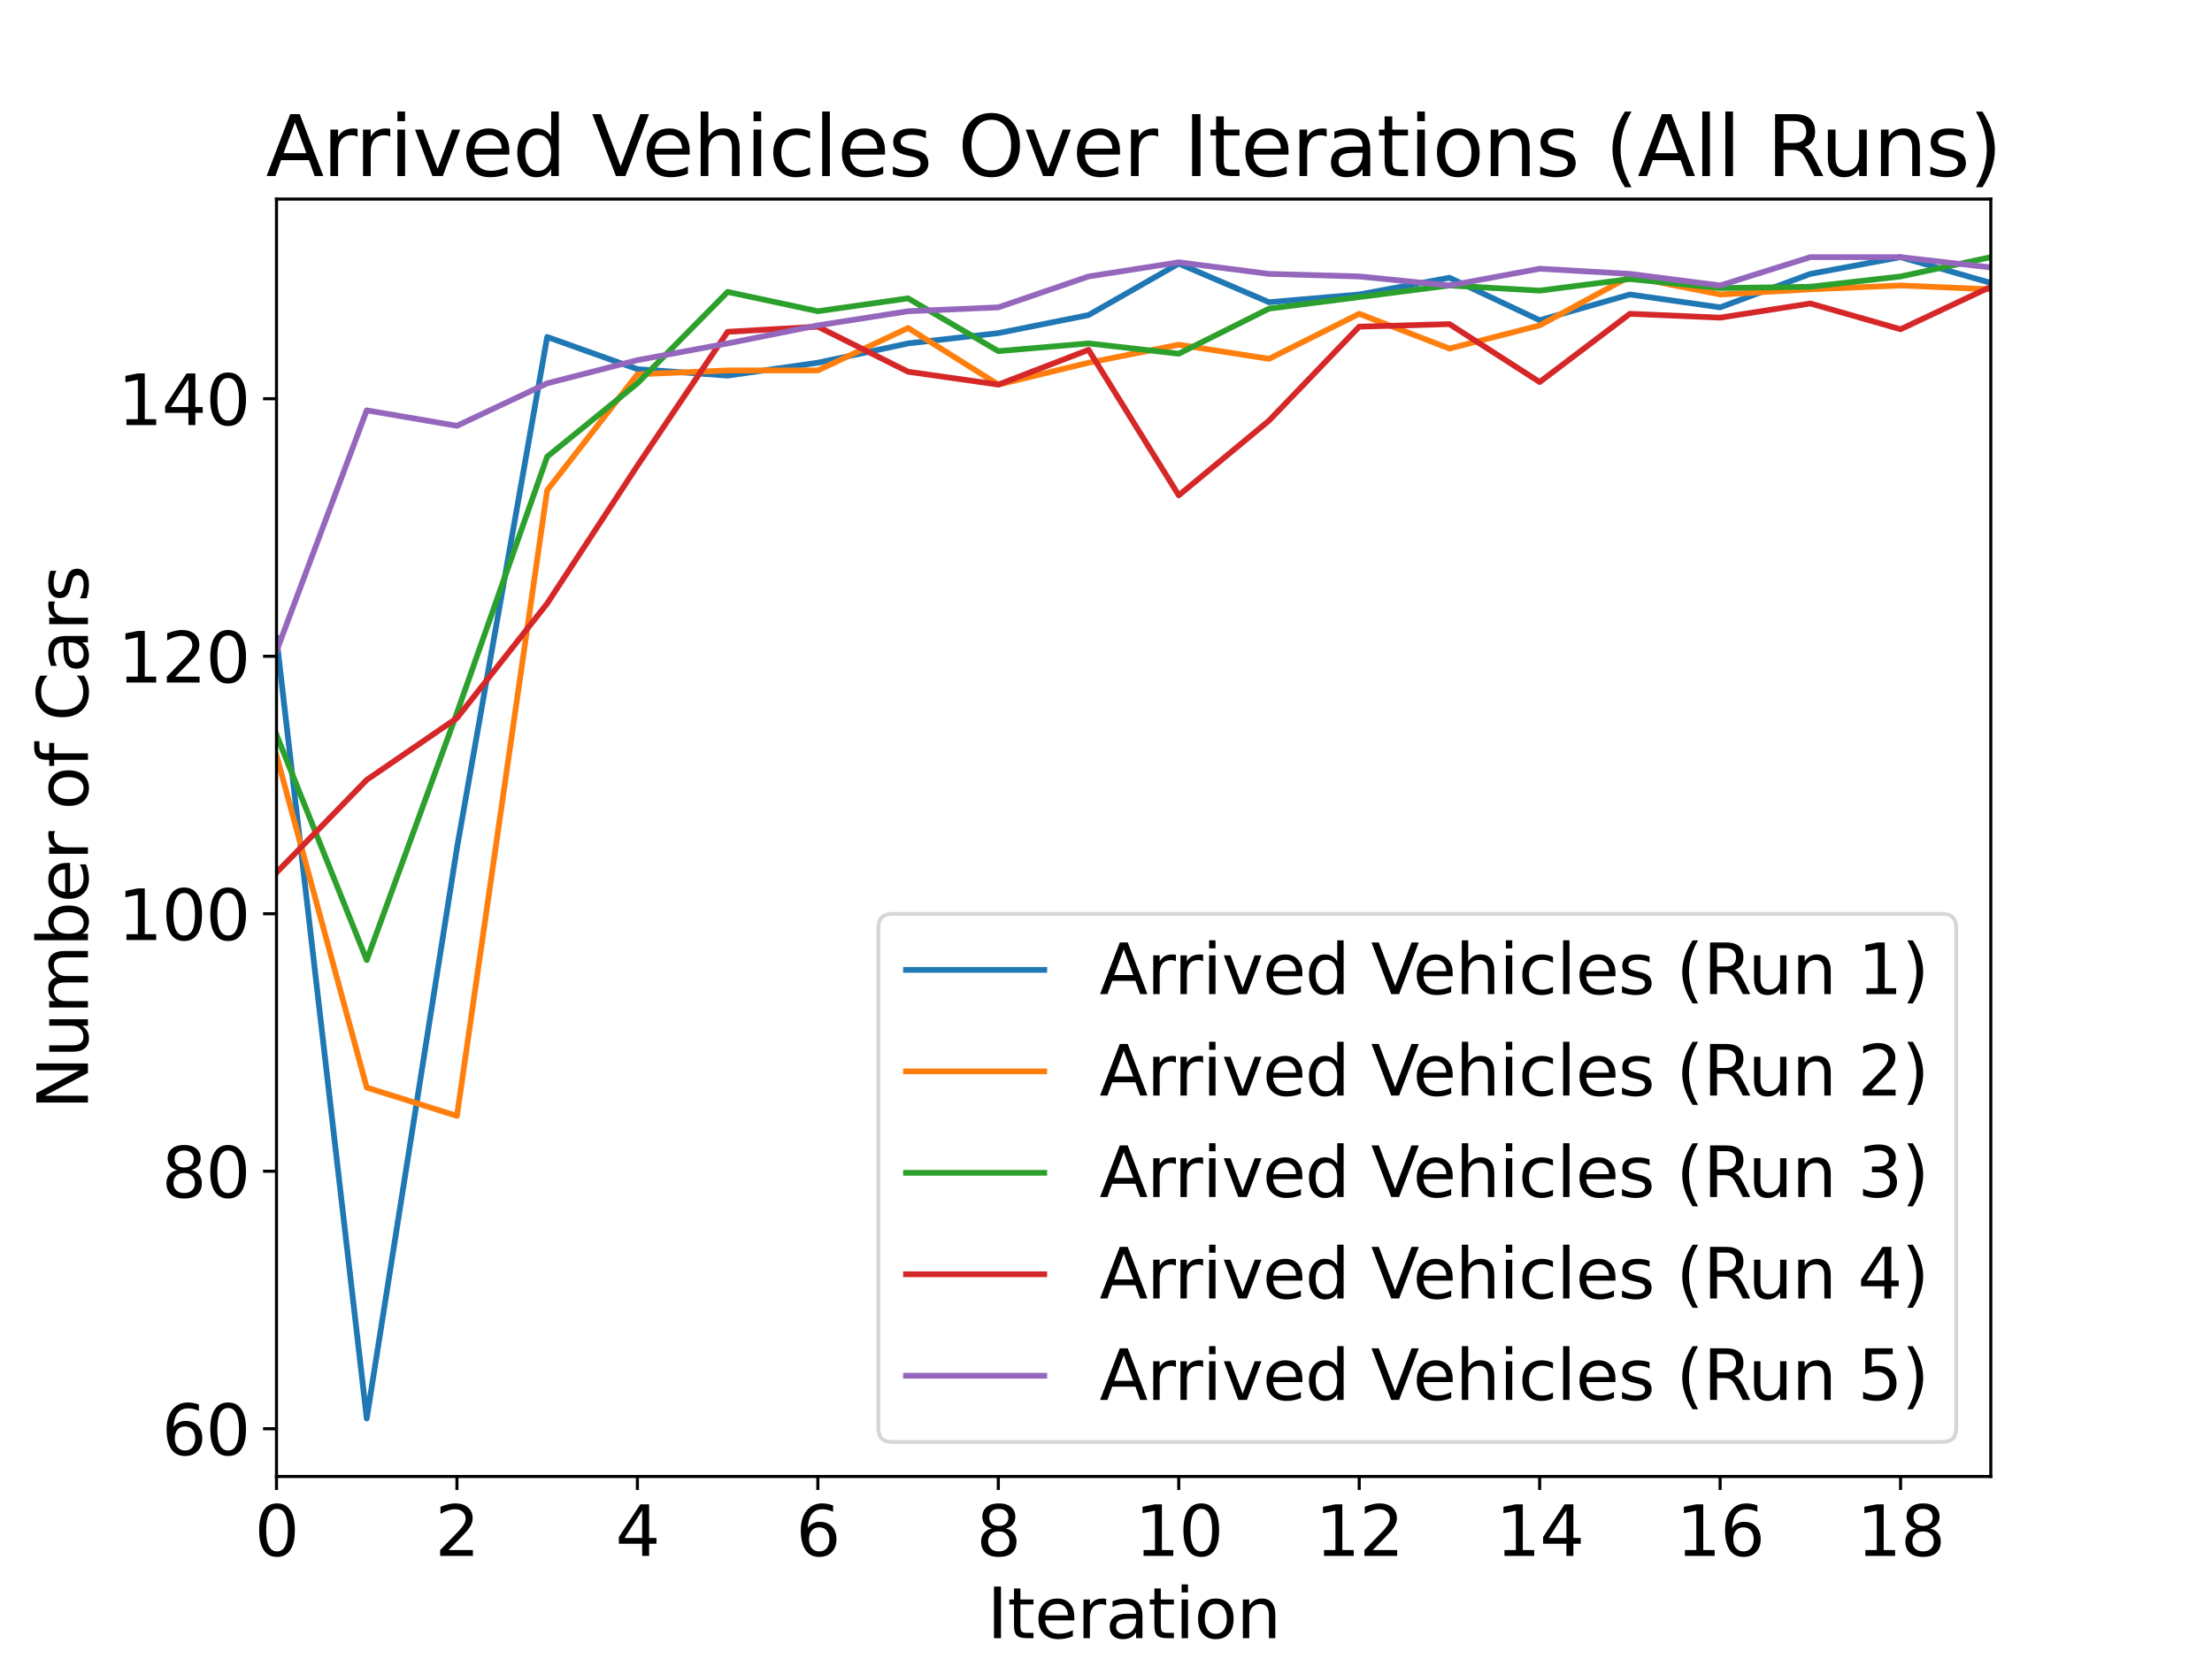 <?xml version="1.0" encoding="utf-8" standalone="no"?>
<!DOCTYPE svg PUBLIC "-//W3C//DTD SVG 1.1//EN"
  "http://www.w3.org/Graphics/SVG/1.1/DTD/svg11.dtd">
<svg xmlns:xlink="http://www.w3.org/1999/xlink" width="576pt" height="432pt" viewBox="0 0 576 432" xmlns="http://www.w3.org/2000/svg" version="1.1">
 <defs>
  <style type="text/css">*{stroke-linejoin: round; stroke-linecap: butt}</style>
 </defs>
 <g id="figure_1">
  <g id="patch_1">
   <path d="M 0 432 
L 576 432 
L 576 0 
L 0 0 
z
" style="fill: #ffffff"/>
  </g>
  <g id="axes_1">
   <g id="patch_2">
    <path d="M 72 384.48 
L 518.4 384.48 
L 518.4 51.84 
L 72 51.84 
z
" style="fill: #ffffff"/>
   </g>
   <g id="matplotlib.axis_1">
    <g id="xtick_1">
     <g id="line2d_1">
      <defs>
       <path id="m4651730b76" d="M 0 0 
L 0 3.5 
" style="stroke: #000000; stroke-width: 0.8"/>
      </defs>
      <g>
       <use xlink:href="#m4651730b76" x="72" y="384.48" style="stroke: #000000; stroke-width: 0.8"/>
      </g>
     </g>
     <g id="text_1">
      <!-- 0 -->
      <g transform="translate(66.274 405.157) scale(0.18 -0.18)">
       <defs>
        <path id="DejaVuSans-30" d="M 2034 4250 
Q 1547 4250 1301 3770 
Q 1056 3291 1056 2328 
Q 1056 1369 1301 889 
Q 1547 409 2034 409 
Q 2525 409 2770 889 
Q 3016 1369 3016 2328 
Q 3016 3291 2770 3770 
Q 2525 4250 2034 4250 
z
M 2034 4750 
Q 2819 4750 3233 4129 
Q 3647 3509 3647 2328 
Q 3647 1150 3233 529 
Q 2819 -91 2034 -91 
Q 1250 -91 836 529 
Q 422 1150 422 2328 
Q 422 3509 836 4129 
Q 1250 4750 2034 4750 
z
" transform="scale(0.016)"/>
       </defs>
       <use xlink:href="#DejaVuSans-30"/>
      </g>
     </g>
    </g>
    <g id="xtick_2">
     <g id="line2d_2">
      <g>
       <use xlink:href="#m4651730b76" x="118.989" y="384.48" style="stroke: #000000; stroke-width: 0.8"/>
      </g>
     </g>
     <g id="text_2">
      <!-- 2 -->
      <g transform="translate(113.263 405.157) scale(0.18 -0.18)">
       <defs>
        <path id="DejaVuSans-32" d="M 1228 531 
L 3431 531 
L 3431 0 
L 469 0 
L 469 531 
Q 828 903 1448 1529 
Q 2069 2156 2228 2338 
Q 2531 2678 2651 2914 
Q 2772 3150 2772 3378 
Q 2772 3750 2511 3984 
Q 2250 4219 1831 4219 
Q 1534 4219 1204 4116 
Q 875 4013 500 3803 
L 500 4441 
Q 881 4594 1212 4672 
Q 1544 4750 1819 4750 
Q 2544 4750 2975 4387 
Q 3406 4025 3406 3419 
Q 3406 3131 3298 2873 
Q 3191 2616 2906 2266 
Q 2828 2175 2409 1742 
Q 1991 1309 1228 531 
z
" transform="scale(0.016)"/>
       </defs>
       <use xlink:href="#DejaVuSans-32"/>
      </g>
     </g>
    </g>
    <g id="xtick_3">
     <g id="line2d_3">
      <g>
       <use xlink:href="#m4651730b76" x="165.979" y="384.48" style="stroke: #000000; stroke-width: 0.8"/>
      </g>
     </g>
     <g id="text_3">
      <!-- 4 -->
      <g transform="translate(160.253 405.157) scale(0.18 -0.18)">
       <defs>
        <path id="DejaVuSans-34" d="M 2419 4116 
L 825 1625 
L 2419 1625 
L 2419 4116 
z
M 2253 4666 
L 3047 4666 
L 3047 1625 
L 3713 1625 
L 3713 1100 
L 3047 1100 
L 3047 0 
L 2419 0 
L 2419 1100 
L 313 1100 
L 313 1709 
L 2253 4666 
z
" transform="scale(0.016)"/>
       </defs>
       <use xlink:href="#DejaVuSans-34"/>
      </g>
     </g>
    </g>
    <g id="xtick_4">
     <g id="line2d_4">
      <g>
       <use xlink:href="#m4651730b76" x="212.968" y="384.48" style="stroke: #000000; stroke-width: 0.8"/>
      </g>
     </g>
     <g id="text_4">
      <!-- 6 -->
      <g transform="translate(207.242 405.157) scale(0.18 -0.18)">
       <defs>
        <path id="DejaVuSans-36" d="M 2113 2584 
Q 1688 2584 1439 2293 
Q 1191 2003 1191 1497 
Q 1191 994 1439 701 
Q 1688 409 2113 409 
Q 2538 409 2786 701 
Q 3034 994 3034 1497 
Q 3034 2003 2786 2293 
Q 2538 2584 2113 2584 
z
M 3366 4563 
L 3366 3988 
Q 3128 4100 2886 4159 
Q 2644 4219 2406 4219 
Q 1781 4219 1451 3797 
Q 1122 3375 1075 2522 
Q 1259 2794 1537 2939 
Q 1816 3084 2150 3084 
Q 2853 3084 3261 2657 
Q 3669 2231 3669 1497 
Q 3669 778 3244 343 
Q 2819 -91 2113 -91 
Q 1303 -91 875 529 
Q 447 1150 447 2328 
Q 447 3434 972 4092 
Q 1497 4750 2381 4750 
Q 2619 4750 2861 4703 
Q 3103 4656 3366 4563 
z
" transform="scale(0.016)"/>
       </defs>
       <use xlink:href="#DejaVuSans-36"/>
      </g>
     </g>
    </g>
    <g id="xtick_5">
     <g id="line2d_5">
      <g>
       <use xlink:href="#m4651730b76" x="259.958" y="384.48" style="stroke: #000000; stroke-width: 0.8"/>
      </g>
     </g>
     <g id="text_5">
      <!-- 8 -->
      <g transform="translate(254.232 405.157) scale(0.18 -0.18)">
       <defs>
        <path id="DejaVuSans-38" d="M 2034 2216 
Q 1584 2216 1326 1975 
Q 1069 1734 1069 1313 
Q 1069 891 1326 650 
Q 1584 409 2034 409 
Q 2484 409 2743 651 
Q 3003 894 3003 1313 
Q 3003 1734 2745 1975 
Q 2488 2216 2034 2216 
z
M 1403 2484 
Q 997 2584 770 2862 
Q 544 3141 544 3541 
Q 544 4100 942 4425 
Q 1341 4750 2034 4750 
Q 2731 4750 3128 4425 
Q 3525 4100 3525 3541 
Q 3525 3141 3298 2862 
Q 3072 2584 2669 2484 
Q 3125 2378 3379 2068 
Q 3634 1759 3634 1313 
Q 3634 634 3220 271 
Q 2806 -91 2034 -91 
Q 1263 -91 848 271 
Q 434 634 434 1313 
Q 434 1759 690 2068 
Q 947 2378 1403 2484 
z
M 1172 3481 
Q 1172 3119 1398 2916 
Q 1625 2713 2034 2713 
Q 2441 2713 2670 2916 
Q 2900 3119 2900 3481 
Q 2900 3844 2670 4047 
Q 2441 4250 2034 4250 
Q 1625 4250 1398 4047 
Q 1172 3844 1172 3481 
z
" transform="scale(0.016)"/>
       </defs>
       <use xlink:href="#DejaVuSans-38"/>
      </g>
     </g>
    </g>
    <g id="xtick_6">
     <g id="line2d_6">
      <g>
       <use xlink:href="#m4651730b76" x="306.947" y="384.48" style="stroke: #000000; stroke-width: 0.8"/>
      </g>
     </g>
     <g id="text_6">
      <!-- 10 -->
      <g transform="translate(295.495 405.157) scale(0.18 -0.18)">
       <defs>
        <path id="DejaVuSans-31" d="M 794 531 
L 1825 531 
L 1825 4091 
L 703 3866 
L 703 4441 
L 1819 4666 
L 2450 4666 
L 2450 531 
L 3481 531 
L 3481 0 
L 794 0 
L 794 531 
z
" transform="scale(0.016)"/>
       </defs>
       <use xlink:href="#DejaVuSans-31"/>
       <use xlink:href="#DejaVuSans-30" transform="translate(63.623 0)"/>
      </g>
     </g>
    </g>
    <g id="xtick_7">
     <g id="line2d_7">
      <g>
       <use xlink:href="#m4651730b76" x="353.937" y="384.48" style="stroke: #000000; stroke-width: 0.8"/>
      </g>
     </g>
     <g id="text_7">
      <!-- 12 -->
      <g transform="translate(342.484 405.157) scale(0.18 -0.18)">
       <use xlink:href="#DejaVuSans-31"/>
       <use xlink:href="#DejaVuSans-32" transform="translate(63.623 0)"/>
      </g>
     </g>
    </g>
    <g id="xtick_8">
     <g id="line2d_8">
      <g>
       <use xlink:href="#m4651730b76" x="400.926" y="384.48" style="stroke: #000000; stroke-width: 0.8"/>
      </g>
     </g>
     <g id="text_8">
      <!-- 14 -->
      <g transform="translate(389.474 405.157) scale(0.18 -0.18)">
       <use xlink:href="#DejaVuSans-31"/>
       <use xlink:href="#DejaVuSans-34" transform="translate(63.623 0)"/>
      </g>
     </g>
    </g>
    <g id="xtick_9">
     <g id="line2d_9">
      <g>
       <use xlink:href="#m4651730b76" x="447.916" y="384.48" style="stroke: #000000; stroke-width: 0.8"/>
      </g>
     </g>
     <g id="text_9">
      <!-- 16 -->
      <g transform="translate(436.463 405.157) scale(0.18 -0.18)">
       <use xlink:href="#DejaVuSans-31"/>
       <use xlink:href="#DejaVuSans-36" transform="translate(63.623 0)"/>
      </g>
     </g>
    </g>
    <g id="xtick_10">
     <g id="line2d_10">
      <g>
       <use xlink:href="#m4651730b76" x="494.905" y="384.48" style="stroke: #000000; stroke-width: 0.8"/>
      </g>
     </g>
     <g id="text_10">
      <!-- 18 -->
      <g transform="translate(483.453 405.157) scale(0.18 -0.18)">
       <use xlink:href="#DejaVuSans-31"/>
       <use xlink:href="#DejaVuSans-38" transform="translate(63.623 0)"/>
      </g>
     </g>
    </g>
    <g id="text_11">
     <!-- Iteration -->
     <g transform="translate(257.025 426.578) scale(0.18 -0.18)">
      <defs>
       <path id="DejaVuSans-49" d="M 628 4666 
L 1259 4666 
L 1259 0 
L 628 0 
L 628 4666 
z
" transform="scale(0.016)"/>
       <path id="DejaVuSans-74" d="M 1172 4494 
L 1172 3500 
L 2356 3500 
L 2356 3053 
L 1172 3053 
L 1172 1153 
Q 1172 725 1289 603 
Q 1406 481 1766 481 
L 2356 481 
L 2356 0 
L 1766 0 
Q 1100 0 847 248 
Q 594 497 594 1153 
L 594 3053 
L 172 3053 
L 172 3500 
L 594 3500 
L 594 4494 
L 1172 4494 
z
" transform="scale(0.016)"/>
       <path id="DejaVuSans-65" d="M 3597 1894 
L 3597 1613 
L 953 1613 
Q 991 1019 1311 708 
Q 1631 397 2203 397 
Q 2534 397 2845 478 
Q 3156 559 3463 722 
L 3463 178 
Q 3153 47 2828 -22 
Q 2503 -91 2169 -91 
Q 1331 -91 842 396 
Q 353 884 353 1716 
Q 353 2575 817 3079 
Q 1281 3584 2069 3584 
Q 2775 3584 3186 3129 
Q 3597 2675 3597 1894 
z
M 3022 2063 
Q 3016 2534 2758 2815 
Q 2500 3097 2075 3097 
Q 1594 3097 1305 2825 
Q 1016 2553 972 2059 
L 3022 2063 
z
" transform="scale(0.016)"/>
       <path id="DejaVuSans-72" d="M 2631 2963 
Q 2534 3019 2420 3045 
Q 2306 3072 2169 3072 
Q 1681 3072 1420 2755 
Q 1159 2438 1159 1844 
L 1159 0 
L 581 0 
L 581 3500 
L 1159 3500 
L 1159 2956 
Q 1341 3275 1631 3429 
Q 1922 3584 2338 3584 
Q 2397 3584 2469 3576 
Q 2541 3569 2628 3553 
L 2631 2963 
z
" transform="scale(0.016)"/>
       <path id="DejaVuSans-61" d="M 2194 1759 
Q 1497 1759 1228 1600 
Q 959 1441 959 1056 
Q 959 750 1161 570 
Q 1363 391 1709 391 
Q 2188 391 2477 730 
Q 2766 1069 2766 1631 
L 2766 1759 
L 2194 1759 
z
M 3341 1997 
L 3341 0 
L 2766 0 
L 2766 531 
Q 2569 213 2275 61 
Q 1981 -91 1556 -91 
Q 1019 -91 701 211 
Q 384 513 384 1019 
Q 384 1609 779 1909 
Q 1175 2209 1959 2209 
L 2766 2209 
L 2766 2266 
Q 2766 2663 2505 2880 
Q 2244 3097 1772 3097 
Q 1472 3097 1187 3025 
Q 903 2953 641 2809 
L 641 3341 
Q 956 3463 1253 3523 
Q 1550 3584 1831 3584 
Q 2591 3584 2966 3190 
Q 3341 2797 3341 1997 
z
" transform="scale(0.016)"/>
       <path id="DejaVuSans-69" d="M 603 3500 
L 1178 3500 
L 1178 0 
L 603 0 
L 603 3500 
z
M 603 4863 
L 1178 4863 
L 1178 4134 
L 603 4134 
L 603 4863 
z
" transform="scale(0.016)"/>
       <path id="DejaVuSans-6f" d="M 1959 3097 
Q 1497 3097 1228 2736 
Q 959 2375 959 1747 
Q 959 1119 1226 758 
Q 1494 397 1959 397 
Q 2419 397 2687 759 
Q 2956 1122 2956 1747 
Q 2956 2369 2687 2733 
Q 2419 3097 1959 3097 
z
M 1959 3584 
Q 2709 3584 3137 3096 
Q 3566 2609 3566 1747 
Q 3566 888 3137 398 
Q 2709 -91 1959 -91 
Q 1206 -91 779 398 
Q 353 888 353 1747 
Q 353 2609 779 3096 
Q 1206 3584 1959 3584 
z
" transform="scale(0.016)"/>
       <path id="DejaVuSans-6e" d="M 3513 2113 
L 3513 0 
L 2938 0 
L 2938 2094 
Q 2938 2591 2744 2837 
Q 2550 3084 2163 3084 
Q 1697 3084 1428 2787 
Q 1159 2491 1159 1978 
L 1159 0 
L 581 0 
L 581 3500 
L 1159 3500 
L 1159 2956 
Q 1366 3272 1645 3428 
Q 1925 3584 2291 3584 
Q 2894 3584 3203 3211 
Q 3513 2838 3513 2113 
z
" transform="scale(0.016)"/>
      </defs>
      <use xlink:href="#DejaVuSans-49"/>
      <use xlink:href="#DejaVuSans-74" transform="translate(29.492 0)"/>
      <use xlink:href="#DejaVuSans-65" transform="translate(68.701 0)"/>
      <use xlink:href="#DejaVuSans-72" transform="translate(130.225 0)"/>
      <use xlink:href="#DejaVuSans-61" transform="translate(171.338 0)"/>
      <use xlink:href="#DejaVuSans-74" transform="translate(232.617 0)"/>
      <use xlink:href="#DejaVuSans-69" transform="translate(271.826 0)"/>
      <use xlink:href="#DejaVuSans-6f" transform="translate(299.609 0)"/>
      <use xlink:href="#DejaVuSans-6e" transform="translate(360.791 0)"/>
     </g>
    </g>
   </g>
   <g id="matplotlib.axis_2">
    <g id="ytick_1">
     <g id="line2d_11">
      <defs>
       <path id="mc46b5c8e5e" d="M 0 0 
L -3.5 0 
" style="stroke: #000000; stroke-width: 0.8"/>
      </defs>
      <g>
       <use xlink:href="#mc46b5c8e5e" x="72" y="372.042" style="stroke: #000000; stroke-width: 0.8"/>
      </g>
     </g>
     <g id="text_12">
      <!-- 60 -->
      <g transform="translate(42.095 378.881) scale(0.18 -0.18)">
       <use xlink:href="#DejaVuSans-36"/>
       <use xlink:href="#DejaVuSans-30" transform="translate(63.623 0)"/>
      </g>
     </g>
    </g>
    <g id="ytick_2">
     <g id="line2d_12">
      <g>
       <use xlink:href="#mc46b5c8e5e" x="72" y="304.991" style="stroke: #000000; stroke-width: 0.8"/>
      </g>
     </g>
     <g id="text_13">
      <!-- 80 -->
      <g transform="translate(42.095 311.83) scale(0.18 -0.18)">
       <use xlink:href="#DejaVuSans-38"/>
       <use xlink:href="#DejaVuSans-30" transform="translate(63.623 0)"/>
      </g>
     </g>
    </g>
    <g id="ytick_3">
     <g id="line2d_13">
      <g>
       <use xlink:href="#mc46b5c8e5e" x="72" y="237.94" style="stroke: #000000; stroke-width: 0.8"/>
      </g>
     </g>
     <g id="text_14">
      <!-- 100 -->
      <g transform="translate(30.642 244.779) scale(0.18 -0.18)">
       <use xlink:href="#DejaVuSans-31"/>
       <use xlink:href="#DejaVuSans-30" transform="translate(63.623 0)"/>
       <use xlink:href="#DejaVuSans-30" transform="translate(127.246 0)"/>
      </g>
     </g>
    </g>
    <g id="ytick_4">
     <g id="line2d_14">
      <g>
       <use xlink:href="#mc46b5c8e5e" x="72" y="170.889" style="stroke: #000000; stroke-width: 0.8"/>
      </g>
     </g>
     <g id="text_15">
      <!-- 120 -->
      <g transform="translate(30.642 177.728) scale(0.18 -0.18)">
       <use xlink:href="#DejaVuSans-31"/>
       <use xlink:href="#DejaVuSans-32" transform="translate(63.623 0)"/>
       <use xlink:href="#DejaVuSans-30" transform="translate(127.246 0)"/>
      </g>
     </g>
    </g>
    <g id="ytick_5">
     <g id="line2d_15">
      <g>
       <use xlink:href="#mc46b5c8e5e" x="72" y="103.838" style="stroke: #000000; stroke-width: 0.8"/>
      </g>
     </g>
     <g id="text_16">
      <!-- 140 -->
      <g transform="translate(30.642 110.677) scale(0.18 -0.18)">
       <use xlink:href="#DejaVuSans-31"/>
       <use xlink:href="#DejaVuSans-34" transform="translate(63.623 0)"/>
       <use xlink:href="#DejaVuSans-30" transform="translate(127.246 0)"/>
      </g>
     </g>
    </g>
    <g id="text_17">
     <!-- Number of Cars -->
     <g transform="translate(22.899 288.899) rotate(-90) scale(0.18 -0.18)">
      <defs>
       <path id="DejaVuSans-4e" d="M 628 4666 
L 1478 4666 
L 3547 763 
L 3547 4666 
L 4159 4666 
L 4159 0 
L 3309 0 
L 1241 3903 
L 1241 0 
L 628 0 
L 628 4666 
z
" transform="scale(0.016)"/>
       <path id="DejaVuSans-75" d="M 544 1381 
L 544 3500 
L 1119 3500 
L 1119 1403 
Q 1119 906 1312 657 
Q 1506 409 1894 409 
Q 2359 409 2629 706 
Q 2900 1003 2900 1516 
L 2900 3500 
L 3475 3500 
L 3475 0 
L 2900 0 
L 2900 538 
Q 2691 219 2414 64 
Q 2138 -91 1772 -91 
Q 1169 -91 856 284 
Q 544 659 544 1381 
z
M 1991 3584 
L 1991 3584 
z
" transform="scale(0.016)"/>
       <path id="DejaVuSans-6d" d="M 3328 2828 
Q 3544 3216 3844 3400 
Q 4144 3584 4550 3584 
Q 5097 3584 5394 3201 
Q 5691 2819 5691 2113 
L 5691 0 
L 5113 0 
L 5113 2094 
Q 5113 2597 4934 2840 
Q 4756 3084 4391 3084 
Q 3944 3084 3684 2787 
Q 3425 2491 3425 1978 
L 3425 0 
L 2847 0 
L 2847 2094 
Q 2847 2600 2669 2842 
Q 2491 3084 2119 3084 
Q 1678 3084 1418 2786 
Q 1159 2488 1159 1978 
L 1159 0 
L 581 0 
L 581 3500 
L 1159 3500 
L 1159 2956 
Q 1356 3278 1631 3431 
Q 1906 3584 2284 3584 
Q 2666 3584 2933 3390 
Q 3200 3197 3328 2828 
z
" transform="scale(0.016)"/>
       <path id="DejaVuSans-62" d="M 3116 1747 
Q 3116 2381 2855 2742 
Q 2594 3103 2138 3103 
Q 1681 3103 1420 2742 
Q 1159 2381 1159 1747 
Q 1159 1113 1420 752 
Q 1681 391 2138 391 
Q 2594 391 2855 752 
Q 3116 1113 3116 1747 
z
M 1159 2969 
Q 1341 3281 1617 3432 
Q 1894 3584 2278 3584 
Q 2916 3584 3314 3078 
Q 3713 2572 3713 1747 
Q 3713 922 3314 415 
Q 2916 -91 2278 -91 
Q 1894 -91 1617 61 
Q 1341 213 1159 525 
L 1159 0 
L 581 0 
L 581 4863 
L 1159 4863 
L 1159 2969 
z
" transform="scale(0.016)"/>
       <path id="DejaVuSans-20" transform="scale(0.016)"/>
       <path id="DejaVuSans-66" d="M 2375 4863 
L 2375 4384 
L 1825 4384 
Q 1516 4384 1395 4259 
Q 1275 4134 1275 3809 
L 1275 3500 
L 2222 3500 
L 2222 3053 
L 1275 3053 
L 1275 0 
L 697 0 
L 697 3053 
L 147 3053 
L 147 3500 
L 697 3500 
L 697 3744 
Q 697 4328 969 4595 
Q 1241 4863 1831 4863 
L 2375 4863 
z
" transform="scale(0.016)"/>
       <path id="DejaVuSans-43" d="M 4122 4306 
L 4122 3641 
Q 3803 3938 3442 4084 
Q 3081 4231 2675 4231 
Q 1875 4231 1450 3742 
Q 1025 3253 1025 2328 
Q 1025 1406 1450 917 
Q 1875 428 2675 428 
Q 3081 428 3442 575 
Q 3803 722 4122 1019 
L 4122 359 
Q 3791 134 3420 21 
Q 3050 -91 2638 -91 
Q 1578 -91 968 557 
Q 359 1206 359 2328 
Q 359 3453 968 4101 
Q 1578 4750 2638 4750 
Q 3056 4750 3426 4639 
Q 3797 4528 4122 4306 
z
" transform="scale(0.016)"/>
       <path id="DejaVuSans-73" d="M 2834 3397 
L 2834 2853 
Q 2591 2978 2328 3040 
Q 2066 3103 1784 3103 
Q 1356 3103 1142 2972 
Q 928 2841 928 2578 
Q 928 2378 1081 2264 
Q 1234 2150 1697 2047 
L 1894 2003 
Q 2506 1872 2764 1633 
Q 3022 1394 3022 966 
Q 3022 478 2636 193 
Q 2250 -91 1575 -91 
Q 1294 -91 989 -36 
Q 684 19 347 128 
L 347 722 
Q 666 556 975 473 
Q 1284 391 1588 391 
Q 1994 391 2212 530 
Q 2431 669 2431 922 
Q 2431 1156 2273 1281 
Q 2116 1406 1581 1522 
L 1381 1569 
Q 847 1681 609 1914 
Q 372 2147 372 2553 
Q 372 3047 722 3315 
Q 1072 3584 1716 3584 
Q 2034 3584 2315 3537 
Q 2597 3491 2834 3397 
z
" transform="scale(0.016)"/>
      </defs>
      <use xlink:href="#DejaVuSans-4e"/>
      <use xlink:href="#DejaVuSans-75" transform="translate(74.805 0)"/>
      <use xlink:href="#DejaVuSans-6d" transform="translate(138.184 0)"/>
      <use xlink:href="#DejaVuSans-62" transform="translate(235.596 0)"/>
      <use xlink:href="#DejaVuSans-65" transform="translate(299.072 0)"/>
      <use xlink:href="#DejaVuSans-72" transform="translate(360.596 0)"/>
      <use xlink:href="#DejaVuSans-20" transform="translate(401.709 0)"/>
      <use xlink:href="#DejaVuSans-6f" transform="translate(433.496 0)"/>
      <use xlink:href="#DejaVuSans-66" transform="translate(494.678 0)"/>
      <use xlink:href="#DejaVuSans-20" transform="translate(529.883 0)"/>
      <use xlink:href="#DejaVuSans-43" transform="translate(561.67 0)"/>
      <use xlink:href="#DejaVuSans-61" transform="translate(631.494 0)"/>
      <use xlink:href="#DejaVuSans-72" transform="translate(692.773 0)"/>
      <use xlink:href="#DejaVuSans-73" transform="translate(733.887 0)"/>
     </g>
    </g>
   </g>
   <g id="line2d_16">
    <path d="M 72 166.195 
L 95.495 369.36 
L 118.989 220.842 
L 142.484 87.746 
L 165.979 96.127 
L 189.474 97.803 
L 212.968 94.451 
L 236.463 89.422 
L 259.958 86.74 
L 283.453 82.046 
L 306.947 68.636 
L 330.442 78.694 
L 353.937 76.682 
L 377.432 72.324 
L 400.926 83.387 
L 424.421 76.682 
L 447.916 80.035 
L 471.411 71.318 
L 494.905 66.96 
L 518.4 73.665 
" clip-path="url(#p230689c868)" style="fill: none; stroke: #1f77b4; stroke-width: 1.5; stroke-linecap: square"/>
   </g>
   <g id="line2d_17">
    <path d="M 72 196.704 
L 95.495 283.199 
L 118.989 290.575 
L 142.484 127.641 
L 165.979 97.468 
L 189.474 96.462 
L 212.968 96.462 
L 236.463 85.399 
L 259.958 100.15 
L 283.453 94.451 
L 306.947 89.757 
L 330.442 93.445 
L 353.937 81.711 
L 377.432 90.763 
L 400.926 84.729 
L 424.421 71.989 
L 447.916 76.682 
L 471.411 75.341 
L 494.905 74.336 
L 518.4 75.341 
" clip-path="url(#p230689c868)" style="fill: none; stroke: #ff7f0e; stroke-width: 1.5; stroke-linecap: square"/>
   </g>
   <g id="line2d_18">
    <path d="M 72 191.34 
L 95.495 250.009 
L 118.989 185.64 
L 142.484 118.925 
L 165.979 99.815 
L 189.474 76.012 
L 212.968 81.041 
L 236.463 77.688 
L 259.958 91.434 
L 283.453 89.422 
L 306.947 92.104 
L 330.442 80.37 
L 353.937 77.353 
L 377.432 74.336 
L 400.926 75.677 
L 424.421 72.659 
L 447.916 75.006 
L 471.411 74.671 
L 494.905 71.989 
L 518.4 66.96 
" clip-path="url(#p230689c868)" style="fill: none; stroke: #2ca02c; stroke-width: 1.5; stroke-linecap: square"/>
   </g>
   <g id="line2d_19">
    <path d="M 72 227.212 
L 95.495 203.074 
L 118.989 186.981 
L 142.484 157.144 
L 165.979 121.271 
L 189.474 86.405 
L 212.968 85.064 
L 236.463 96.798 
L 259.958 100.15 
L 283.453 91.098 
L 306.947 128.982 
L 330.442 109.537 
L 353.937 85.064 
L 377.432 84.393 
L 400.926 99.48 
L 424.421 81.711 
L 447.916 82.717 
L 471.411 79.029 
L 494.905 85.734 
L 518.4 74.671 
" clip-path="url(#p230689c868)" style="fill: none; stroke: #d62728; stroke-width: 1.5; stroke-linecap: square"/>
   </g>
   <g id="line2d_20">
    <path d="M 72 169.548 
L 95.495 106.855 
L 118.989 110.878 
L 142.484 99.815 
L 165.979 93.78 
L 189.474 89.422 
L 212.968 84.729 
L 236.463 81.041 
L 259.958 80.035 
L 283.453 71.989 
L 306.947 68.301 
L 330.442 71.318 
L 353.937 71.989 
L 377.432 74.336 
L 400.926 69.977 
L 424.421 71.318 
L 447.916 74.336 
L 471.411 66.96 
L 494.905 66.96 
L 518.4 69.642 
" clip-path="url(#p230689c868)" style="fill: none; stroke: #9467bd; stroke-width: 1.5; stroke-linecap: square"/>
   </g>
   <g id="patch_3">
    <path d="M 72 384.48 
L 72 51.84 
" style="fill: none; stroke: #000000; stroke-width: 0.8; stroke-linejoin: miter; stroke-linecap: square"/>
   </g>
   <g id="patch_4">
    <path d="M 518.4 384.48 
L 518.4 51.84 
" style="fill: none; stroke: #000000; stroke-width: 0.8; stroke-linejoin: miter; stroke-linecap: square"/>
   </g>
   <g id="patch_5">
    <path d="M 72 384.48 
L 518.4 384.48 
" style="fill: none; stroke: #000000; stroke-width: 0.8; stroke-linejoin: miter; stroke-linecap: square"/>
   </g>
   <g id="patch_6">
    <path d="M 72 51.84 
L 518.4 51.84 
" style="fill: none; stroke: #000000; stroke-width: 0.8; stroke-linejoin: miter; stroke-linecap: square"/>
   </g>
   <g id="text_18">
    <!-- Arrived Vehicles Over Iterations (All Runs) -->
    <g transform="translate(69.249 45.84) scale(0.216 -0.216)">
     <defs>
      <path id="DejaVuSans-41" d="M 2188 4044 
L 1331 1722 
L 3047 1722 
L 2188 4044 
z
M 1831 4666 
L 2547 4666 
L 4325 0 
L 3669 0 
L 3244 1197 
L 1141 1197 
L 716 0 
L 50 0 
L 1831 4666 
z
" transform="scale(0.016)"/>
      <path id="DejaVuSans-76" d="M 191 3500 
L 800 3500 
L 1894 563 
L 2988 3500 
L 3597 3500 
L 2284 0 
L 1503 0 
L 191 3500 
z
" transform="scale(0.016)"/>
      <path id="DejaVuSans-64" d="M 2906 2969 
L 2906 4863 
L 3481 4863 
L 3481 0 
L 2906 0 
L 2906 525 
Q 2725 213 2448 61 
Q 2172 -91 1784 -91 
Q 1150 -91 751 415 
Q 353 922 353 1747 
Q 353 2572 751 3078 
Q 1150 3584 1784 3584 
Q 2172 3584 2448 3432 
Q 2725 3281 2906 2969 
z
M 947 1747 
Q 947 1113 1208 752 
Q 1469 391 1925 391 
Q 2381 391 2643 752 
Q 2906 1113 2906 1747 
Q 2906 2381 2643 2742 
Q 2381 3103 1925 3103 
Q 1469 3103 1208 2742 
Q 947 2381 947 1747 
z
" transform="scale(0.016)"/>
      <path id="DejaVuSans-56" d="M 1831 0 
L 50 4666 
L 709 4666 
L 2188 738 
L 3669 4666 
L 4325 4666 
L 2547 0 
L 1831 0 
z
" transform="scale(0.016)"/>
      <path id="DejaVuSans-68" d="M 3513 2113 
L 3513 0 
L 2938 0 
L 2938 2094 
Q 2938 2591 2744 2837 
Q 2550 3084 2163 3084 
Q 1697 3084 1428 2787 
Q 1159 2491 1159 1978 
L 1159 0 
L 581 0 
L 581 4863 
L 1159 4863 
L 1159 2956 
Q 1366 3272 1645 3428 
Q 1925 3584 2291 3584 
Q 2894 3584 3203 3211 
Q 3513 2838 3513 2113 
z
" transform="scale(0.016)"/>
      <path id="DejaVuSans-63" d="M 3122 3366 
L 3122 2828 
Q 2878 2963 2633 3030 
Q 2388 3097 2138 3097 
Q 1578 3097 1268 2742 
Q 959 2388 959 1747 
Q 959 1106 1268 751 
Q 1578 397 2138 397 
Q 2388 397 2633 464 
Q 2878 531 3122 666 
L 3122 134 
Q 2881 22 2623 -34 
Q 2366 -91 2075 -91 
Q 1284 -91 818 406 
Q 353 903 353 1747 
Q 353 2603 823 3093 
Q 1294 3584 2113 3584 
Q 2378 3584 2631 3529 
Q 2884 3475 3122 3366 
z
" transform="scale(0.016)"/>
      <path id="DejaVuSans-6c" d="M 603 4863 
L 1178 4863 
L 1178 0 
L 603 0 
L 603 4863 
z
" transform="scale(0.016)"/>
      <path id="DejaVuSans-4f" d="M 2522 4238 
Q 1834 4238 1429 3725 
Q 1025 3213 1025 2328 
Q 1025 1447 1429 934 
Q 1834 422 2522 422 
Q 3209 422 3611 934 
Q 4013 1447 4013 2328 
Q 4013 3213 3611 3725 
Q 3209 4238 2522 4238 
z
M 2522 4750 
Q 3503 4750 4090 4092 
Q 4678 3434 4678 2328 
Q 4678 1225 4090 567 
Q 3503 -91 2522 -91 
Q 1538 -91 948 565 
Q 359 1222 359 2328 
Q 359 3434 948 4092 
Q 1538 4750 2522 4750 
z
" transform="scale(0.016)"/>
      <path id="DejaVuSans-28" d="M 1984 4856 
Q 1566 4138 1362 3434 
Q 1159 2731 1159 2009 
Q 1159 1288 1364 580 
Q 1569 -128 1984 -844 
L 1484 -844 
Q 1016 -109 783 600 
Q 550 1309 550 2009 
Q 550 2706 781 3412 
Q 1013 4119 1484 4856 
L 1984 4856 
z
" transform="scale(0.016)"/>
      <path id="DejaVuSans-52" d="M 2841 2188 
Q 3044 2119 3236 1894 
Q 3428 1669 3622 1275 
L 4263 0 
L 3584 0 
L 2988 1197 
Q 2756 1666 2539 1819 
Q 2322 1972 1947 1972 
L 1259 1972 
L 1259 0 
L 628 0 
L 628 4666 
L 2053 4666 
Q 2853 4666 3247 4331 
Q 3641 3997 3641 3322 
Q 3641 2881 3436 2590 
Q 3231 2300 2841 2188 
z
M 1259 4147 
L 1259 2491 
L 2053 2491 
Q 2509 2491 2742 2702 
Q 2975 2913 2975 3322 
Q 2975 3731 2742 3939 
Q 2509 4147 2053 4147 
L 1259 4147 
z
" transform="scale(0.016)"/>
      <path id="DejaVuSans-29" d="M 513 4856 
L 1013 4856 
Q 1481 4119 1714 3412 
Q 1947 2706 1947 2009 
Q 1947 1309 1714 600 
Q 1481 -109 1013 -844 
L 513 -844 
Q 928 -128 1133 580 
Q 1338 1288 1338 2009 
Q 1338 2731 1133 3434 
Q 928 4138 513 4856 
z
" transform="scale(0.016)"/>
     </defs>
     <use xlink:href="#DejaVuSans-41"/>
     <use xlink:href="#DejaVuSans-72" transform="translate(68.408 0)"/>
     <use xlink:href="#DejaVuSans-72" transform="translate(107.771 0)"/>
     <use xlink:href="#DejaVuSans-69" transform="translate(148.885 0)"/>
     <use xlink:href="#DejaVuSans-76" transform="translate(176.668 0)"/>
     <use xlink:href="#DejaVuSans-65" transform="translate(235.848 0)"/>
     <use xlink:href="#DejaVuSans-64" transform="translate(297.371 0)"/>
     <use xlink:href="#DejaVuSans-20" transform="translate(360.848 0)"/>
     <use xlink:href="#DejaVuSans-56" transform="translate(392.635 0)"/>
     <use xlink:href="#DejaVuSans-65" transform="translate(453.293 0)"/>
     <use xlink:href="#DejaVuSans-68" transform="translate(514.816 0)"/>
     <use xlink:href="#DejaVuSans-69" transform="translate(578.195 0)"/>
     <use xlink:href="#DejaVuSans-63" transform="translate(605.979 0)"/>
     <use xlink:href="#DejaVuSans-6c" transform="translate(660.959 0)"/>
     <use xlink:href="#DejaVuSans-65" transform="translate(688.742 0)"/>
     <use xlink:href="#DejaVuSans-73" transform="translate(750.266 0)"/>
     <use xlink:href="#DejaVuSans-20" transform="translate(802.365 0)"/>
     <use xlink:href="#DejaVuSans-4f" transform="translate(834.152 0)"/>
     <use xlink:href="#DejaVuSans-76" transform="translate(912.863 0)"/>
     <use xlink:href="#DejaVuSans-65" transform="translate(972.043 0)"/>
     <use xlink:href="#DejaVuSans-72" transform="translate(1033.566 0)"/>
     <use xlink:href="#DejaVuSans-20" transform="translate(1074.68 0)"/>
     <use xlink:href="#DejaVuSans-49" transform="translate(1106.467 0)"/>
     <use xlink:href="#DejaVuSans-74" transform="translate(1135.959 0)"/>
     <use xlink:href="#DejaVuSans-65" transform="translate(1175.168 0)"/>
     <use xlink:href="#DejaVuSans-72" transform="translate(1236.691 0)"/>
     <use xlink:href="#DejaVuSans-61" transform="translate(1277.805 0)"/>
     <use xlink:href="#DejaVuSans-74" transform="translate(1339.084 0)"/>
     <use xlink:href="#DejaVuSans-69" transform="translate(1378.293 0)"/>
     <use xlink:href="#DejaVuSans-6f" transform="translate(1406.076 0)"/>
     <use xlink:href="#DejaVuSans-6e" transform="translate(1467.258 0)"/>
     <use xlink:href="#DejaVuSans-73" transform="translate(1530.637 0)"/>
     <use xlink:href="#DejaVuSans-20" transform="translate(1582.736 0)"/>
     <use xlink:href="#DejaVuSans-28" transform="translate(1614.523 0)"/>
     <use xlink:href="#DejaVuSans-41" transform="translate(1653.537 0)"/>
     <use xlink:href="#DejaVuSans-6c" transform="translate(1721.945 0)"/>
     <use xlink:href="#DejaVuSans-6c" transform="translate(1749.729 0)"/>
     <use xlink:href="#DejaVuSans-20" transform="translate(1777.512 0)"/>
     <use xlink:href="#DejaVuSans-52" transform="translate(1809.299 0)"/>
     <use xlink:href="#DejaVuSans-75" transform="translate(1874.281 0)"/>
     <use xlink:href="#DejaVuSans-6e" transform="translate(1937.66 0)"/>
     <use xlink:href="#DejaVuSans-73" transform="translate(2001.039 0)"/>
     <use xlink:href="#DejaVuSans-29" transform="translate(2053.139 0)"/>
    </g>
   </g>
   <g id="legend_1">
    <g id="patch_7">
     <path d="M 232.321 375.48 
L 505.8 375.48 
Q 509.4 375.48 509.4 371.88 
L 509.4 241.577 
Q 509.4 237.977 505.8 237.977 
L 232.321 237.977 
Q 228.721 237.977 228.721 241.577 
L 228.721 371.88 
Q 228.721 375.48 232.321 375.48 
z
" style="fill: #ffffff; opacity: 0.8; stroke: #cccccc; stroke-linejoin: miter"/>
    </g>
    <g id="line2d_21">
     <path d="M 235.921 252.554 
L 253.921 252.554 
L 271.921 252.554 
" style="fill: none; stroke: #1f77b4; stroke-width: 1.5; stroke-linecap: square"/>
    </g>
    <g id="text_19">
     <!-- Arrived Vehicles (Run 1) -->
     <g transform="translate(286.321 258.854) scale(0.18 -0.18)">
      <use xlink:href="#DejaVuSans-41"/>
      <use xlink:href="#DejaVuSans-72" transform="translate(68.408 0)"/>
      <use xlink:href="#DejaVuSans-72" transform="translate(107.771 0)"/>
      <use xlink:href="#DejaVuSans-69" transform="translate(148.885 0)"/>
      <use xlink:href="#DejaVuSans-76" transform="translate(176.668 0)"/>
      <use xlink:href="#DejaVuSans-65" transform="translate(235.848 0)"/>
      <use xlink:href="#DejaVuSans-64" transform="translate(297.371 0)"/>
      <use xlink:href="#DejaVuSans-20" transform="translate(360.848 0)"/>
      <use xlink:href="#DejaVuSans-56" transform="translate(392.635 0)"/>
      <use xlink:href="#DejaVuSans-65" transform="translate(453.293 0)"/>
      <use xlink:href="#DejaVuSans-68" transform="translate(514.816 0)"/>
      <use xlink:href="#DejaVuSans-69" transform="translate(578.195 0)"/>
      <use xlink:href="#DejaVuSans-63" transform="translate(605.979 0)"/>
      <use xlink:href="#DejaVuSans-6c" transform="translate(660.959 0)"/>
      <use xlink:href="#DejaVuSans-65" transform="translate(688.742 0)"/>
      <use xlink:href="#DejaVuSans-73" transform="translate(750.266 0)"/>
      <use xlink:href="#DejaVuSans-20" transform="translate(802.365 0)"/>
      <use xlink:href="#DejaVuSans-28" transform="translate(834.152 0)"/>
      <use xlink:href="#DejaVuSans-52" transform="translate(873.166 0)"/>
      <use xlink:href="#DejaVuSans-75" transform="translate(938.148 0)"/>
      <use xlink:href="#DejaVuSans-6e" transform="translate(1001.527 0)"/>
      <use xlink:href="#DejaVuSans-20" transform="translate(1064.906 0)"/>
      <use xlink:href="#DejaVuSans-31" transform="translate(1096.693 0)"/>
      <use xlink:href="#DejaVuSans-29" transform="translate(1160.316 0)"/>
     </g>
    </g>
    <g id="line2d_22">
     <path d="M 235.921 278.975 
L 253.921 278.975 
L 271.921 278.975 
" style="fill: none; stroke: #ff7f0e; stroke-width: 1.5; stroke-linecap: square"/>
    </g>
    <g id="text_20">
     <!-- Arrived Vehicles (Run 2) -->
     <g transform="translate(286.321 285.275) scale(0.18 -0.18)">
      <use xlink:href="#DejaVuSans-41"/>
      <use xlink:href="#DejaVuSans-72" transform="translate(68.408 0)"/>
      <use xlink:href="#DejaVuSans-72" transform="translate(107.771 0)"/>
      <use xlink:href="#DejaVuSans-69" transform="translate(148.885 0)"/>
      <use xlink:href="#DejaVuSans-76" transform="translate(176.668 0)"/>
      <use xlink:href="#DejaVuSans-65" transform="translate(235.848 0)"/>
      <use xlink:href="#DejaVuSans-64" transform="translate(297.371 0)"/>
      <use xlink:href="#DejaVuSans-20" transform="translate(360.848 0)"/>
      <use xlink:href="#DejaVuSans-56" transform="translate(392.635 0)"/>
      <use xlink:href="#DejaVuSans-65" transform="translate(453.293 0)"/>
      <use xlink:href="#DejaVuSans-68" transform="translate(514.816 0)"/>
      <use xlink:href="#DejaVuSans-69" transform="translate(578.195 0)"/>
      <use xlink:href="#DejaVuSans-63" transform="translate(605.979 0)"/>
      <use xlink:href="#DejaVuSans-6c" transform="translate(660.959 0)"/>
      <use xlink:href="#DejaVuSans-65" transform="translate(688.742 0)"/>
      <use xlink:href="#DejaVuSans-73" transform="translate(750.266 0)"/>
      <use xlink:href="#DejaVuSans-20" transform="translate(802.365 0)"/>
      <use xlink:href="#DejaVuSans-28" transform="translate(834.152 0)"/>
      <use xlink:href="#DejaVuSans-52" transform="translate(873.166 0)"/>
      <use xlink:href="#DejaVuSans-75" transform="translate(938.148 0)"/>
      <use xlink:href="#DejaVuSans-6e" transform="translate(1001.527 0)"/>
      <use xlink:href="#DejaVuSans-20" transform="translate(1064.906 0)"/>
      <use xlink:href="#DejaVuSans-32" transform="translate(1096.693 0)"/>
      <use xlink:href="#DejaVuSans-29" transform="translate(1160.316 0)"/>
     </g>
    </g>
    <g id="line2d_23">
     <path d="M 235.921 305.395 
L 253.921 305.395 
L 271.921 305.395 
" style="fill: none; stroke: #2ca02c; stroke-width: 1.5; stroke-linecap: square"/>
    </g>
    <g id="text_21">
     <!-- Arrived Vehicles (Run 3) -->
     <g transform="translate(286.321 311.695) scale(0.18 -0.18)">
      <defs>
       <path id="DejaVuSans-33" d="M 2597 2516 
Q 3050 2419 3304 2112 
Q 3559 1806 3559 1356 
Q 3559 666 3084 287 
Q 2609 -91 1734 -91 
Q 1441 -91 1130 -33 
Q 819 25 488 141 
L 488 750 
Q 750 597 1062 519 
Q 1375 441 1716 441 
Q 2309 441 2620 675 
Q 2931 909 2931 1356 
Q 2931 1769 2642 2001 
Q 2353 2234 1838 2234 
L 1294 2234 
L 1294 2753 
L 1863 2753 
Q 2328 2753 2575 2939 
Q 2822 3125 2822 3475 
Q 2822 3834 2567 4026 
Q 2313 4219 1838 4219 
Q 1578 4219 1281 4162 
Q 984 4106 628 3988 
L 628 4550 
Q 988 4650 1302 4700 
Q 1616 4750 1894 4750 
Q 2613 4750 3031 4423 
Q 3450 4097 3450 3541 
Q 3450 3153 3228 2886 
Q 3006 2619 2597 2516 
z
" transform="scale(0.016)"/>
      </defs>
      <use xlink:href="#DejaVuSans-41"/>
      <use xlink:href="#DejaVuSans-72" transform="translate(68.408 0)"/>
      <use xlink:href="#DejaVuSans-72" transform="translate(107.771 0)"/>
      <use xlink:href="#DejaVuSans-69" transform="translate(148.885 0)"/>
      <use xlink:href="#DejaVuSans-76" transform="translate(176.668 0)"/>
      <use xlink:href="#DejaVuSans-65" transform="translate(235.848 0)"/>
      <use xlink:href="#DejaVuSans-64" transform="translate(297.371 0)"/>
      <use xlink:href="#DejaVuSans-20" transform="translate(360.848 0)"/>
      <use xlink:href="#DejaVuSans-56" transform="translate(392.635 0)"/>
      <use xlink:href="#DejaVuSans-65" transform="translate(453.293 0)"/>
      <use xlink:href="#DejaVuSans-68" transform="translate(514.816 0)"/>
      <use xlink:href="#DejaVuSans-69" transform="translate(578.195 0)"/>
      <use xlink:href="#DejaVuSans-63" transform="translate(605.979 0)"/>
      <use xlink:href="#DejaVuSans-6c" transform="translate(660.959 0)"/>
      <use xlink:href="#DejaVuSans-65" transform="translate(688.742 0)"/>
      <use xlink:href="#DejaVuSans-73" transform="translate(750.266 0)"/>
      <use xlink:href="#DejaVuSans-20" transform="translate(802.365 0)"/>
      <use xlink:href="#DejaVuSans-28" transform="translate(834.152 0)"/>
      <use xlink:href="#DejaVuSans-52" transform="translate(873.166 0)"/>
      <use xlink:href="#DejaVuSans-75" transform="translate(938.148 0)"/>
      <use xlink:href="#DejaVuSans-6e" transform="translate(1001.527 0)"/>
      <use xlink:href="#DejaVuSans-20" transform="translate(1064.906 0)"/>
      <use xlink:href="#DejaVuSans-33" transform="translate(1096.693 0)"/>
      <use xlink:href="#DejaVuSans-29" transform="translate(1160.316 0)"/>
     </g>
    </g>
    <g id="line2d_24">
     <path d="M 235.921 331.816 
L 253.921 331.816 
L 271.921 331.816 
" style="fill: none; stroke: #d62728; stroke-width: 1.5; stroke-linecap: square"/>
    </g>
    <g id="text_22">
     <!-- Arrived Vehicles (Run 4) -->
     <g transform="translate(286.321 338.116) scale(0.18 -0.18)">
      <use xlink:href="#DejaVuSans-41"/>
      <use xlink:href="#DejaVuSans-72" transform="translate(68.408 0)"/>
      <use xlink:href="#DejaVuSans-72" transform="translate(107.771 0)"/>
      <use xlink:href="#DejaVuSans-69" transform="translate(148.885 0)"/>
      <use xlink:href="#DejaVuSans-76" transform="translate(176.668 0)"/>
      <use xlink:href="#DejaVuSans-65" transform="translate(235.848 0)"/>
      <use xlink:href="#DejaVuSans-64" transform="translate(297.371 0)"/>
      <use xlink:href="#DejaVuSans-20" transform="translate(360.848 0)"/>
      <use xlink:href="#DejaVuSans-56" transform="translate(392.635 0)"/>
      <use xlink:href="#DejaVuSans-65" transform="translate(453.293 0)"/>
      <use xlink:href="#DejaVuSans-68" transform="translate(514.816 0)"/>
      <use xlink:href="#DejaVuSans-69" transform="translate(578.195 0)"/>
      <use xlink:href="#DejaVuSans-63" transform="translate(605.979 0)"/>
      <use xlink:href="#DejaVuSans-6c" transform="translate(660.959 0)"/>
      <use xlink:href="#DejaVuSans-65" transform="translate(688.742 0)"/>
      <use xlink:href="#DejaVuSans-73" transform="translate(750.266 0)"/>
      <use xlink:href="#DejaVuSans-20" transform="translate(802.365 0)"/>
      <use xlink:href="#DejaVuSans-28" transform="translate(834.152 0)"/>
      <use xlink:href="#DejaVuSans-52" transform="translate(873.166 0)"/>
      <use xlink:href="#DejaVuSans-75" transform="translate(938.148 0)"/>
      <use xlink:href="#DejaVuSans-6e" transform="translate(1001.527 0)"/>
      <use xlink:href="#DejaVuSans-20" transform="translate(1064.906 0)"/>
      <use xlink:href="#DejaVuSans-34" transform="translate(1096.693 0)"/>
      <use xlink:href="#DejaVuSans-29" transform="translate(1160.316 0)"/>
     </g>
    </g>
    <g id="line2d_25">
     <path d="M 235.921 358.237 
L 253.921 358.237 
L 271.921 358.237 
" style="fill: none; stroke: #9467bd; stroke-width: 1.5; stroke-linecap: square"/>
    </g>
    <g id="text_23">
     <!-- Arrived Vehicles (Run 5) -->
     <g transform="translate(286.321 364.537) scale(0.18 -0.18)">
      <defs>
       <path id="DejaVuSans-35" d="M 691 4666 
L 3169 4666 
L 3169 4134 
L 1269 4134 
L 1269 2991 
Q 1406 3038 1543 3061 
Q 1681 3084 1819 3084 
Q 2600 3084 3056 2656 
Q 3513 2228 3513 1497 
Q 3513 744 3044 326 
Q 2575 -91 1722 -91 
Q 1428 -91 1123 -41 
Q 819 9 494 109 
L 494 744 
Q 775 591 1075 516 
Q 1375 441 1709 441 
Q 2250 441 2565 725 
Q 2881 1009 2881 1497 
Q 2881 1984 2565 2268 
Q 2250 2553 1709 2553 
Q 1456 2553 1204 2497 
Q 953 2441 691 2322 
L 691 4666 
z
" transform="scale(0.016)"/>
      </defs>
      <use xlink:href="#DejaVuSans-41"/>
      <use xlink:href="#DejaVuSans-72" transform="translate(68.408 0)"/>
      <use xlink:href="#DejaVuSans-72" transform="translate(107.771 0)"/>
      <use xlink:href="#DejaVuSans-69" transform="translate(148.885 0)"/>
      <use xlink:href="#DejaVuSans-76" transform="translate(176.668 0)"/>
      <use xlink:href="#DejaVuSans-65" transform="translate(235.848 0)"/>
      <use xlink:href="#DejaVuSans-64" transform="translate(297.371 0)"/>
      <use xlink:href="#DejaVuSans-20" transform="translate(360.848 0)"/>
      <use xlink:href="#DejaVuSans-56" transform="translate(392.635 0)"/>
      <use xlink:href="#DejaVuSans-65" transform="translate(453.293 0)"/>
      <use xlink:href="#DejaVuSans-68" transform="translate(514.816 0)"/>
      <use xlink:href="#DejaVuSans-69" transform="translate(578.195 0)"/>
      <use xlink:href="#DejaVuSans-63" transform="translate(605.979 0)"/>
      <use xlink:href="#DejaVuSans-6c" transform="translate(660.959 0)"/>
      <use xlink:href="#DejaVuSans-65" transform="translate(688.742 0)"/>
      <use xlink:href="#DejaVuSans-73" transform="translate(750.266 0)"/>
      <use xlink:href="#DejaVuSans-20" transform="translate(802.365 0)"/>
      <use xlink:href="#DejaVuSans-28" transform="translate(834.152 0)"/>
      <use xlink:href="#DejaVuSans-52" transform="translate(873.166 0)"/>
      <use xlink:href="#DejaVuSans-75" transform="translate(938.148 0)"/>
      <use xlink:href="#DejaVuSans-6e" transform="translate(1001.527 0)"/>
      <use xlink:href="#DejaVuSans-20" transform="translate(1064.906 0)"/>
      <use xlink:href="#DejaVuSans-35" transform="translate(1096.693 0)"/>
      <use xlink:href="#DejaVuSans-29" transform="translate(1160.316 0)"/>
     </g>
    </g>
   </g>
  </g>
 </g>
 <defs>
  <clipPath id="p230689c868">
   <rect x="72" y="51.84" width="446.4" height="332.64"/>
  </clipPath>
 </defs>
</svg>
